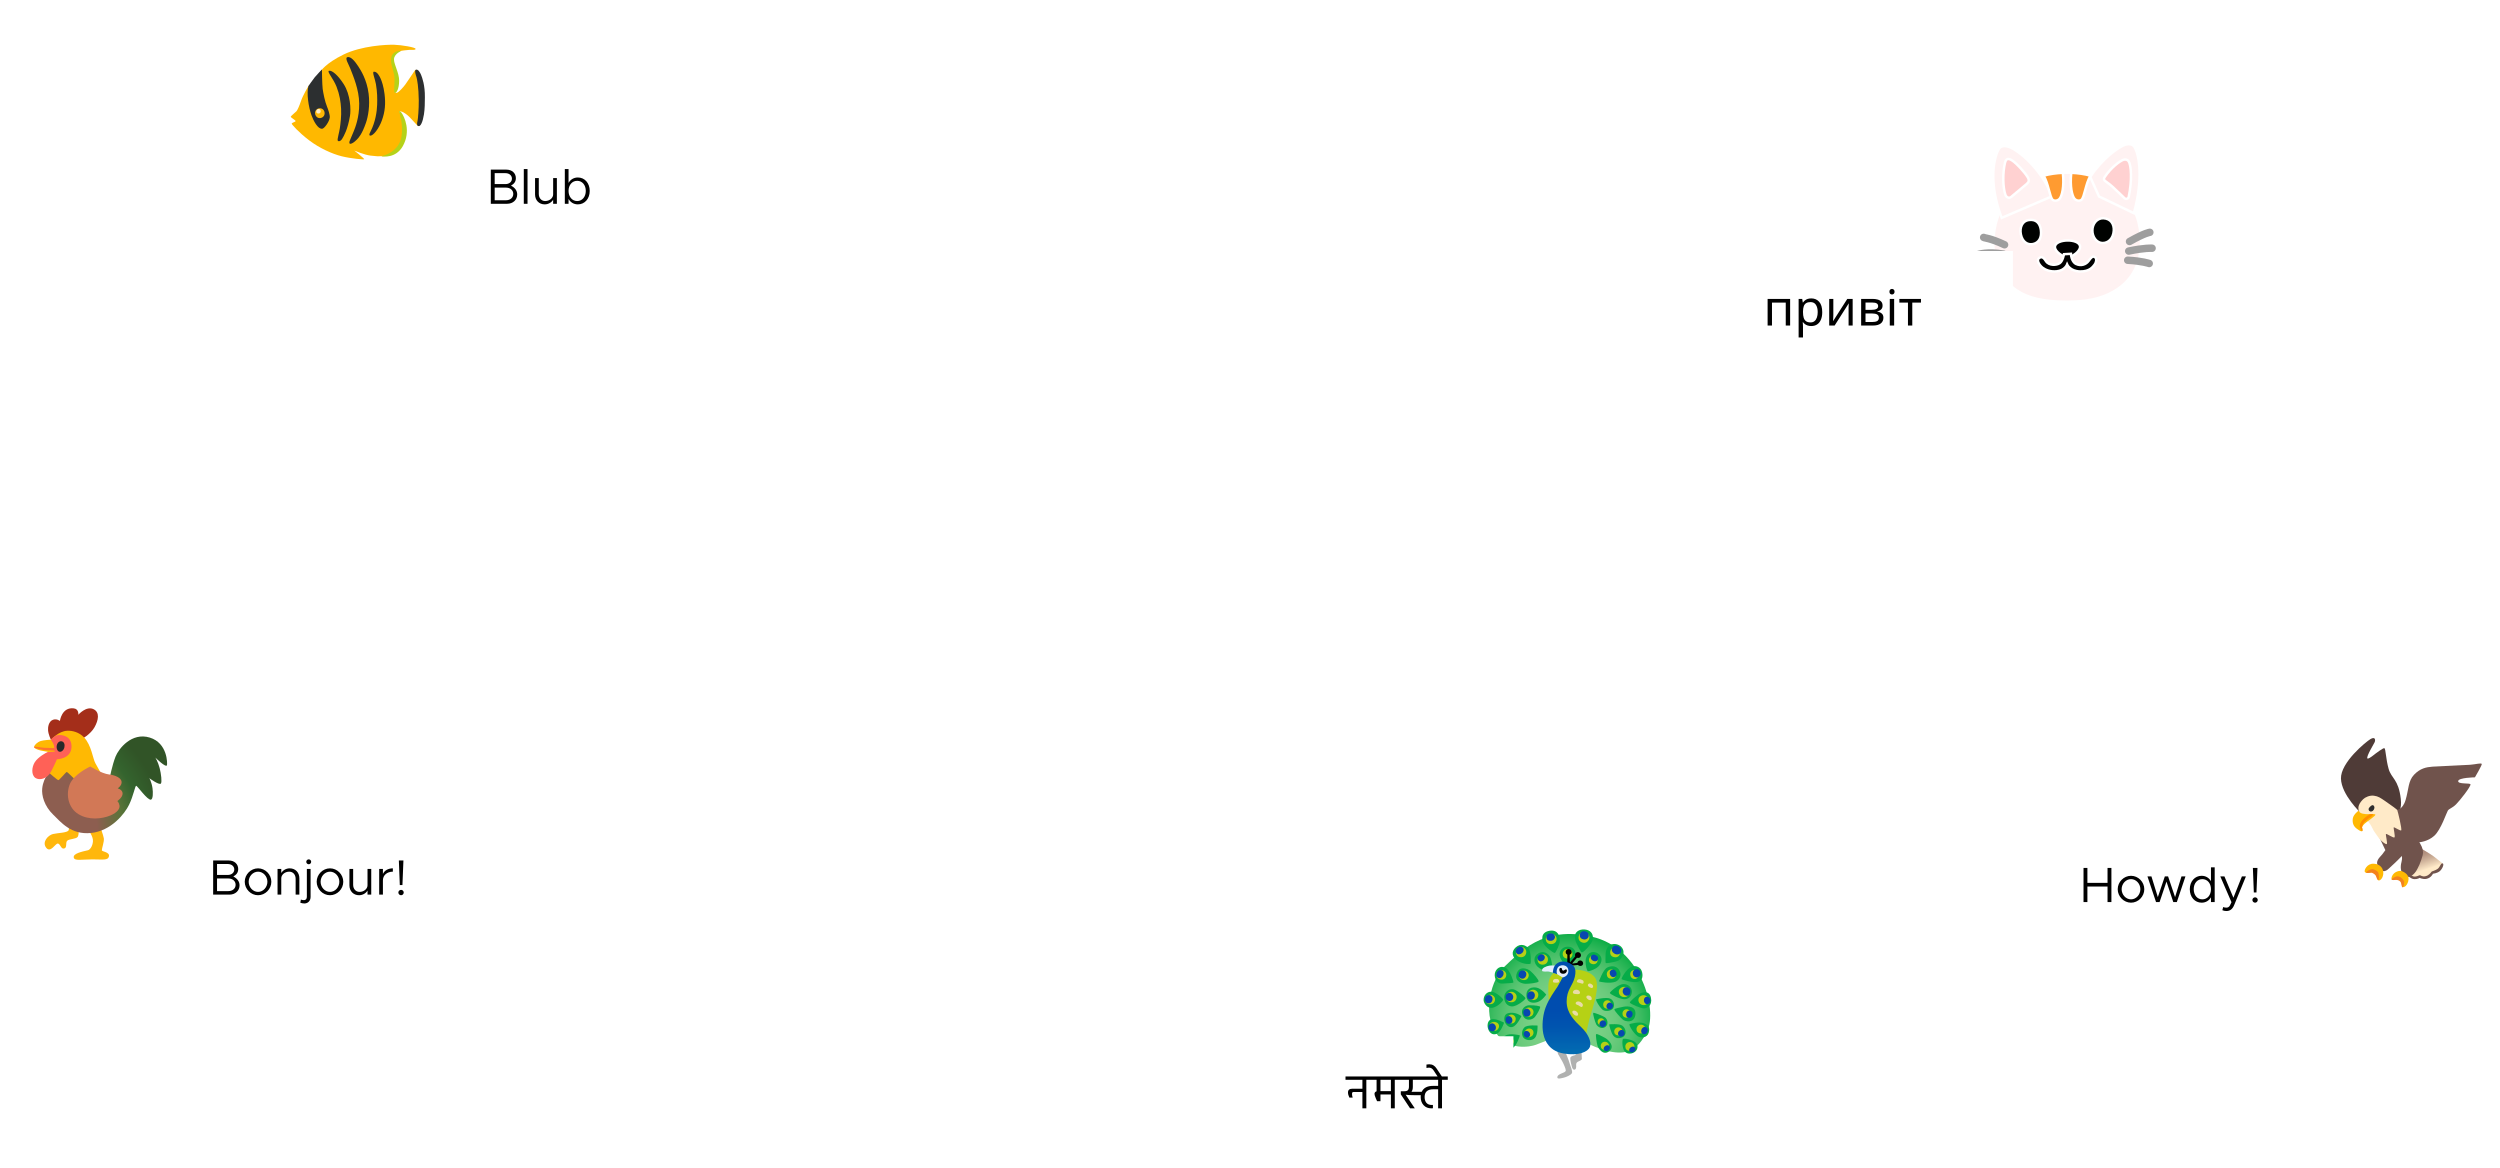 <svg width="1006" height="470" viewBox="0 0 1006 470" fill="none" xmlns="http://www.w3.org/2000/svg">
<mask id="mask0_585_604" style="mask-type:alpha" maskUnits="userSpaceOnUse" x="791" y="47" width="83" height="83">
<rect x="791" y="47" width="82.434" height="82.434" rx="41.217" fill="#009C93"/>
</mask>
<g mask="url(#mask0_585_604)">
<path d="M861.461 95.049C860.313 79.925 849.613 69.489 831.785 69.489C813.957 69.489 803.233 80.571 802.179 95.701C801.564 104.517 804.862 112.373 811.497 116.852C815.866 119.804 821.969 121.44 831.861 121.44C841.923 121.44 847.692 119.28 852.061 116.357C859.341 111.494 862.123 103.737 861.461 95.049Z" fill="#FFF2F2" stroke="white"/>
<path d="M825.764 78.982C821.418 67.801 811.93 60.196 808.282 59.06C806.905 58.629 805.177 58.588 804.398 59.846C802.431 63.02 799.912 73.211 805.482 87.671L825.764 78.982Z" fill="#FFF2F2" stroke="white"/>
<path d="M815.456 74.096C816.358 73.345 816.797 72.611 815.808 71.091C814.273 68.733 811.515 65.978 810.443 65.134C808.686 63.748 807.327 63.282 806.806 65.512C805.839 69.635 805.915 75.232 806.952 78.318C807.315 79.407 808.44 79.984 809.307 79.233L815.456 74.096Z" fill="#FFD1D1" stroke="white"/>
<path d="M825.998 80.391C826.66 80.95 828.001 80.869 828.78 79.972C829.723 78.883 830.707 75.214 830.092 69.542C827.357 69.641 824.768 70.031 822.355 70.689C824.305 73.869 824.774 79.355 825.998 80.391Z" fill="#FF9B31" stroke="white"/>
<path d="M837.571 80.391C836.909 80.95 835.568 80.869 834.789 79.972C833.846 78.883 832.862 75.214 833.477 69.542C836.212 69.641 838.801 70.031 841.214 70.689C839.264 73.869 838.795 79.355 837.571 80.391Z" fill="#FF9B31" stroke="white"/>
<path d="M841.097 71.19C845.829 63.963 852.448 59.106 855.194 58.239C856.553 57.808 858.134 57.878 858.908 59.141C860.852 62.315 862.498 72.093 858.662 85.784L844.646 79.064L841.097 71.19Z" fill="#FFF2F2" stroke="white"/>
<path d="M851.434 76.437C852.858 77.852 854.017 78.802 854.855 79.704C855.411 80.304 856.43 80.03 856.594 79.227C858.029 72.355 857.572 66.496 856.594 64.959C856.126 64.225 855.253 64.033 854.457 64.301C853.027 64.773 849.385 67.475 846.813 71.417C846.515 71.877 846.626 72.495 847.083 72.803C848.008 73.427 849.625 74.632 851.434 76.437Z" fill="#FFD1D1" stroke="white"/>
<path d="M826.906 99.452C826.877 97.658 829.465 96.802 831.908 96.761C834.356 96.721 836.991 97.513 837.021 99.306C837.05 101.1 833.963 103.458 832.019 103.458C830.08 103.458 826.941 101.24 826.906 99.452Z" fill="black" stroke="white"/>
<path d="M798.226 95.537C798.425 95.776 800.808 95.741 806.636 98.49" stroke="#9E9E9E" stroke-width="3" stroke-miterlimit="10" stroke-linecap="round"/>
<path d="M796 102.426C796 102.426 799.76 101.123 806.226 102.263" stroke="#9E9E9E" stroke-width="3" stroke-miterlimit="10" stroke-linecap="round"/>
<path d="M799.461 107.918C799.461 107.918 801.066 107.115 806.882 106.608" stroke="#9E9E9E" stroke-width="3" stroke-miterlimit="10" stroke-linecap="round"/>
<path d="M865.093 93.488C865.093 93.488 863.095 93.68 856.928 97.18" stroke="#9E9E9E" stroke-width="3" stroke-miterlimit="10" stroke-linecap="round"/>
<path d="M866 99.882C866 99.882 863.019 99.672 856.6 101.029" stroke="#9E9E9E" stroke-width="3" stroke-miterlimit="10" stroke-linecap="round"/>
<path d="M864.847 106.031C864.847 106.031 862.018 105.035 856.19 104.721" stroke="#9E9E9E" stroke-width="3" stroke-miterlimit="10" stroke-linecap="round"/>
<path d="M850.579 92.824C850.38 96.033 848.377 97.798 846.099 97.798C843.82 97.798 841.976 95.538 841.976 92.754C841.976 89.971 843.897 87.682 846.456 87.822C849.425 87.991 850.743 90.204 850.579 92.824Z" fill="#000200" stroke="white"/>
<path d="M821.242 92.498C821.699 95.765 820.317 97.757 818.027 98.217C815.737 98.677 813.775 97.145 813.207 94.35C812.633 91.549 813.734 88.923 816.335 88.544C819.351 88.108 820.868 89.825 821.242 92.498Z" fill="#000200" stroke="white"/>
<path d="M820.651 103.767C819.146 104.739 820.926 106.993 821.969 107.756C823.011 108.519 824.885 109.456 827.632 109.177C830.877 108.851 831.808 106.446 831.808 106.446C831.808 106.446 832.962 109.124 836.974 109.235C841.044 109.346 842.303 107.156 842.854 106.504C843.404 105.846 843.955 104.151 843.018 103.499C842.081 102.841 841.425 103.662 840.435 105.03C839.445 106.399 837.413 107.162 835.433 106.23C833.454 105.298 833.342 102.13 833.342 102.13L830.537 102.293C830.537 102.293 830.098 105.025 828.833 105.898C827.568 106.772 824.546 106.993 823.281 105.077C822.724 104.227 821.916 102.946 820.651 103.767Z" fill="black" stroke="white"/>
</g>
<g filter="url(#filter0_d_585_604)">
<path d="M672 116C672 108.458 672 104.686 674.343 102.343C676.686 100 680.458 100 688 100H810V133C810 140.542 810 144.314 807.657 146.657C805.314 149 801.542 149 794 149H688C680.458 149 676.686 149 674.343 146.657C672 144.314 672 140.542 672 133V116Z" fill="white"/>
</g>
<path d="M720.346 120.28V131H718.586V121.78H713.046V131H711.286V120.28H720.346ZM728.866 120.08C730.186 120.08 731.246 120.54 732.046 121.46C732.86 122.38 733.266 123.767 733.266 125.62C733.266 126.833 733.08 127.86 732.706 128.7C732.346 129.527 731.833 130.153 731.166 130.58C730.513 130.993 729.74 131.2 728.846 131.2C728.3 131.2 727.813 131.127 727.386 130.98C726.96 130.833 726.593 130.647 726.286 130.42C725.993 130.18 725.74 129.92 725.526 129.64H725.406C725.433 129.867 725.46 130.153 725.486 130.5C725.513 130.847 725.526 131.147 725.526 131.4V135.8H723.766V120.28H725.206L725.446 121.74H725.526C725.74 121.433 725.993 121.153 726.286 120.9C726.593 120.647 726.953 120.447 727.366 120.3C727.793 120.153 728.293 120.08 728.866 120.08ZM728.546 121.56C727.826 121.56 727.246 121.7 726.806 121.98C726.366 122.247 726.046 122.653 725.846 123.2C725.646 123.747 725.54 124.44 725.526 125.28V125.62C725.526 126.5 725.62 127.247 725.806 127.86C725.993 128.473 726.306 128.94 726.746 129.26C727.2 129.58 727.813 129.74 728.586 129.74C729.24 129.74 729.773 129.56 730.186 129.2C730.613 128.84 730.926 128.353 731.126 127.74C731.34 127.113 731.446 126.4 731.446 125.6C731.446 124.373 731.206 123.393 730.726 122.66C730.26 121.927 729.533 121.56 728.546 121.56ZM737.731 126.82C737.731 126.94 737.724 127.113 737.711 127.34C737.711 127.553 737.704 127.787 737.691 128.04C737.678 128.28 737.664 128.513 737.651 128.74C737.638 128.953 737.624 129.127 737.611 129.26L743.351 120.28H745.511V131H743.871V124.68C743.871 124.467 743.871 124.187 743.871 123.84C743.884 123.493 743.898 123.153 743.911 122.82C743.924 122.473 743.938 122.213 743.951 122.04L738.251 131H736.071V120.28H737.731V126.82ZM757.543 122.98C757.543 123.647 757.343 124.167 756.943 124.54C756.543 124.913 756.029 125.167 755.403 125.3V125.38C756.069 125.473 756.649 125.713 757.143 126.1C757.636 126.473 757.883 127.06 757.883 127.86C757.883 128.313 757.796 128.733 757.623 129.12C757.463 129.507 757.209 129.84 756.863 130.12C756.516 130.4 756.069 130.62 755.523 130.78C754.976 130.927 754.316 131 753.543 131H748.923V120.28H753.523C754.283 120.28 754.963 120.367 755.563 120.54C756.176 120.7 756.656 120.98 757.003 121.38C757.363 121.767 757.543 122.3 757.543 122.98ZM756.063 127.86C756.063 127.247 755.829 126.807 755.363 126.54C754.896 126.273 754.209 126.14 753.303 126.14H750.683V129.58H753.343C754.223 129.58 754.896 129.453 755.363 129.2C755.829 128.933 756.063 128.487 756.063 127.86ZM755.763 123.2C755.763 122.693 755.576 122.327 755.203 122.1C754.843 121.86 754.249 121.74 753.423 121.74H750.683V124.68H753.103C753.969 124.68 754.629 124.56 755.083 124.32C755.536 124.08 755.763 123.707 755.763 123.2ZM762.206 120.28V131H760.446V120.28H762.206ZM761.346 116.26C761.613 116.26 761.846 116.353 762.046 116.54C762.259 116.713 762.366 116.993 762.366 117.38C762.366 117.753 762.259 118.033 762.046 118.22C761.846 118.407 761.613 118.5 761.346 118.5C761.053 118.5 760.806 118.407 760.606 118.22C760.406 118.033 760.306 117.753 760.306 117.38C760.306 116.993 760.406 116.713 760.606 116.54C760.806 116.353 761.053 116.26 761.346 116.26ZM773.002 121.76H769.502V131H767.762V121.76H764.302V120.28H773.002V121.76Z" fill="black"/>
<mask id="mask1_585_604" style="mask-type:alpha" maskUnits="userSpaceOnUse" x="923" y="279" width="83" height="83">
<rect x="923" y="279" width="82.434" height="82.434" rx="41.217" fill="#009C93"/>
</mask>
<g mask="url(#mask1_585_604)">
<path d="M961.095 329.839C961.095 329.839 966.993 329.49 966.08 321.488C965.168 313.485 962.291 313.345 961.169 309.347C960.047 305.348 960.023 301.354 959.484 301.065C959.07 300.841 955.834 303.309 955.834 303.309C955.834 303.309 952.838 305.827 952.603 305.134C952.274 304.151 955.131 299.589 955.55 298.677C955.969 297.764 955.794 296.269 953.865 297.415C952.135 298.437 941.789 306.819 942.003 313.345C942.218 319.872 950.006 327.171 950.006 327.171L954.708 322.47L961.095 329.839Z" fill="#4F3B37"/>
<path d="M972.513 340.414C972.513 340.414 977.942 343.55 979.343 344.627C980.744 345.704 982.898 347.434 982.898 347.434C982.898 347.434 981.916 349.912 980.934 350.521C979.952 351.129 978.69 351.318 978.69 351.318C978.69 351.318 977.005 353.098 975.833 353.188C974.662 353.278 973.679 352.675 973.679 352.675C973.679 352.675 972.134 353.238 971.48 353.188C970.827 353.143 968.908 351.642 968.908 351.642L972.513 340.414Z" fill="url(#paint0_linear_585_604)"/>
<path d="M964.181 325.91C964.181 325.91 966.754 326.145 968.02 321.887C969.281 317.629 969.002 314.258 971.435 311.73C973.869 309.202 976.257 308.689 978.874 308.499C981.497 308.31 991.414 307.936 993.897 307.751C996.375 307.562 998.434 306.909 998.669 307.422C998.843 307.806 995.906 312.802 995.906 312.802C995.906 312.802 989.31 312.897 989.17 314.298C989.031 315.704 994.097 314.941 994.131 315.654C994.181 316.636 989.873 322.111 988.328 323.657C986.782 325.202 985.521 325.387 985.007 326.185C984.494 326.982 982.245 333.858 979.577 336.291C976.91 338.724 973.539 338.914 973.539 338.914C973.539 338.914 975.554 341.721 974.896 344.109C974.242 346.497 973.071 349.653 971.665 351.294C970.673 352.456 969.112 353.468 967.546 352.346C965.801 351.094 965.911 348.557 966.33 347.011C966.749 345.465 966.519 344.438 966.519 344.438C966.519 344.438 964.026 347.036 962.54 348.322C960.975 349.678 959.524 351.927 957.485 349.444C955.201 346.667 957.649 345.046 958.587 343.83C959.524 342.613 959.873 342.1 959.873 342.1L956.502 334.985L964.181 325.91Z" fill="#70534C"/>
<path d="M950.953 321.592C949.931 322.614 947.234 325.372 950.814 328.458C954.394 331.544 954.498 333.384 955.446 334.68C956.398 335.987 957.166 337.243 957.764 337.876C958.362 338.51 959.903 339.806 960.397 339.666C960.89 339.527 959.868 335.807 960.117 335.593C960.367 335.378 963.099 337.278 963.523 336.999C963.967 336.7 963.029 333.105 963.244 332.925C963.453 332.751 965.901 334.431 966.225 334.152C966.684 333.768 964.819 326.324 964.645 325.94C964.55 325.736 961.987 323.841 959.803 322.36C957.859 321.044 957.066 320.431 955.241 320.186C953.556 319.962 951.721 320.819 950.953 321.592Z" fill="#FFEAC8"/>
<path d="M950.46 332.965C950.669 332.437 950.918 331.859 952.284 330.841C953.656 329.824 955.809 328.313 955.864 327.84C955.919 327.401 952.997 327.685 952.12 327.615C951.242 327.546 950.25 327.416 949.687 326.962C949.183 326.553 949.173 326.165 949.173 326.165C949.173 326.165 947.029 327.64 946.775 329.346C946.496 331.24 947.124 332.576 948.39 333.489C949.657 334.401 950.185 334.646 950.514 334.471C950.918 334.262 950.46 332.965 950.46 332.965Z" fill="#FFB903"/>
<path d="M949.557 332.347C949.627 331.839 949.806 330.792 950.878 329.74C951.791 328.842 953.371 327.601 953.81 327.601H955.037C955.037 327.601 954.688 328.319 954.054 328.722C953.421 329.126 952.623 329.745 951.616 330.637C950.564 331.569 950.474 332.936 950.474 332.936C950.474 332.936 950.858 334.042 950.564 334.411C950.3 334.726 949.487 332.861 949.557 332.347Z" fill="#FF8E01"/>
<path d="M953.127 325.736C953.167 326.065 953.426 326.718 954.339 326.524C955.097 326.364 955.655 325.332 955.411 324.594C955.211 324.001 954.728 323.876 954.394 324.085C954.06 324.295 953.037 325.018 953.127 325.736Z" fill="#302F2F"/>
<path d="M978.526 350.71C978.416 350.775 977.613 352.186 976.137 352.56C974.662 352.934 974.078 352.186 973.774 352.186C973.47 352.186 972.428 352.829 971.471 352.734C970.723 352.66 969.491 351.598 969.491 351.598L968.978 352.415C968.978 352.415 970.169 353.702 971.505 353.771C972.837 353.841 973.679 353.258 973.679 353.258C973.679 353.258 974.991 353.926 976.372 353.657C978.291 353.283 979.014 351.598 979.014 351.598C979.014 351.598 980.605 351.433 981.657 350.64C982.709 349.842 983.656 347.763 982.953 347.434C982.25 347.105 981.866 348.86 981.024 349.538C980.181 350.216 978.83 350.526 978.526 350.71Z" fill="#70534C"/>
<path d="M951.572 350.775C951.312 350.217 952.369 347.459 955.176 347.554C957.984 347.649 959.27 349.728 959.016 351.787C958.756 353.846 957.4 354.5 957.076 354.265C956.747 354.031 956.398 352.555 956.398 352.555L954.972 350.755C954.962 350.76 952.11 351.922 951.572 350.775Z" fill="#FFB903"/>
<path d="M962.426 353.956C962.042 353.208 962.86 351.568 964.016 350.969C965.447 350.226 966.504 350.187 968.135 351.503C970.324 353.268 968.604 356.409 967.631 356.813C966.28 357.376 966.614 356.818 966.639 356.14C966.664 355.462 966.031 353.732 966.031 353.732L962.426 353.956Z" fill="#FFB903"/>
<path d="M957.071 351.269C957.27 352.012 957.455 354.215 956.966 354.181C956.637 354.156 956.203 352.869 956.019 352.381C955.835 351.892 954.648 351.174 954.204 351.154C953.76 351.129 952.225 351.448 952.18 351.154C952.085 350.576 953.925 349.703 954.648 349.728C955.281 349.743 956.857 350.476 957.071 351.269Z" fill="#F4821E"/>
<path d="M962.406 353.847C962.431 354.38 963.882 354.011 964.465 354.081C965.048 354.151 965.786 354.44 966.115 355.118C966.27 355.437 966.41 356.978 966.734 357.003C967.342 357.048 967.507 354.954 967.437 354.764C967.227 354.196 966.41 352.785 964.814 352.63C963.971 352.54 962.391 353.567 962.406 353.847Z" fill="#F4821E"/>
</g>
<g filter="url(#filter1_d_585_604)">
<path d="M804 348C804 340.458 804 336.686 806.343 334.343C808.686 332 812.458 332 820 332H942V365C942 372.542 942 376.314 939.657 378.657C937.314 381 933.542 381 926 381H820C812.458 381 808.686 381 806.343 378.657C804 376.314 804 372.542 804 365V348Z" fill="white"/>
</g>
<path d="M848.07 349.26H849.63V363H848.07V356.74H839.97V363H838.41V349.26H839.97V355.26H848.07V349.26ZM857.525 363.24C854.625 363.24 852.165 360.76 852.165 357.82C852.165 354.88 854.625 352.42 857.525 352.42C860.425 352.42 862.865 354.88 862.865 357.82C862.865 360.76 860.425 363.24 857.525 363.24ZM857.525 361.9C859.565 361.9 861.285 360.04 861.285 357.82C861.285 355.62 859.565 353.76 857.525 353.76C855.465 353.76 853.745 355.62 853.745 357.82C853.745 360.04 855.465 361.9 857.525 361.9ZM867.592 363L864.132 352.66H865.732L868.312 361L871.132 352.66H872.432L875.252 361L877.832 352.66H879.432L875.952 363H874.532L871.792 354.74L869.012 363H867.592ZM889.692 349.02H891.192V363H889.692V361.06C888.912 362.42 887.592 363.24 885.932 363.24C883.212 363.24 881.172 361 881.172 357.82C881.172 354.66 883.212 352.42 885.932 352.42C887.592 352.42 888.912 353.24 889.692 354.6V349.02ZM886.212 361.9C888.252 361.9 889.692 360.2 889.692 357.82C889.692 355.44 888.252 353.76 886.212 353.76C884.192 353.76 882.752 355.44 882.752 357.82C882.752 360.2 884.192 361.9 886.212 361.9ZM895.906 366.6C895.306 366.6 894.746 366.48 894.266 366.26L894.626 364.98C894.986 365.16 895.406 365.24 895.846 365.24C896.506 365.24 896.946 365.02 897.346 364.32L897.946 363.04L893.446 352.66H895.106L898.726 361.26L902.146 352.66H903.766L899.046 364.16C898.326 365.92 897.326 366.58 895.906 366.6ZM906.941 359.14L906.561 349.26H908.401L908.001 359.14H906.941ZM907.461 363.24C906.841 363.24 906.361 362.74 906.361 362.14C906.361 361.58 906.841 361.08 907.461 361.08C908.041 361.08 908.521 361.58 908.521 362.14C908.521 362.74 908.041 363.24 907.461 363.24Z" fill="black"/>
<mask id="mask2_585_604" style="mask-type:alpha" maskUnits="userSpaceOnUse" x="590" y="363" width="83" height="83">
<rect x="590" y="363" width="82.434" height="82.434" rx="41.217" fill="#009C93"/>
</mask>
<g mask="url(#mask2_585_604)">
<path d="M626.695 422.653L629.961 423.456C629.961 423.456 631.301 426.665 631.569 427.737C631.836 428.808 632.959 431.105 632.532 431.858C632.104 432.604 630.286 433.408 629.374 433.624C628.462 433.841 626.861 434.32 626.701 433.676C626.542 433.032 627.077 432.502 628.092 432.068C629.106 431.635 630.07 431.373 630.07 430.729C630.07 430.085 629.266 428.216 628.628 427.036C628.286 426.403 627.345 424.841 627.02 424.254C626.695 423.667 626.695 422.653 626.695 422.653Z" fill="#B0B1B0"/>
<path d="M633.757 423.291C633.757 423.291 634.185 424.203 634.025 424.466C633.865 424.733 631.99 424.785 631.888 425.748C631.779 426.711 632.423 428.797 632.532 429.276C632.64 429.755 633.005 430.518 633.495 430.45C634.299 430.342 634.299 429.436 634.242 428.472C634.207 427.88 634.509 427.458 634.937 427.241C635.364 427.025 636.487 426.654 636.544 426.118C636.596 425.583 636.328 422.853 636.328 422.853L633.757 423.291Z" fill="#B0B1B0"/>
<path d="M630.36 415.455C630.36 415.455 620.249 419.627 618.004 420.43C615.758 421.234 606.93 423.081 601.794 415.375C596.659 407.669 599.868 394.03 605.567 388.815C611.267 383.6 620.574 372.286 640.631 376.937C660.688 381.588 666.952 406.546 662.859 414.89C658.767 423.235 654.196 424.437 647.533 423.075C640.87 421.713 630.36 415.455 630.36 415.455Z" fill="url(#paint1_radial_585_604)"/>
<path d="M638.22 417.461C638.22 417.461 638.379 414.491 639.662 409.84C640.944 405.19 644.398 396.042 641.508 392.993C638.619 389.943 633.888 390.183 630.999 390.103C628.109 390.023 623.298 390.502 623.053 396.521C622.814 402.539 624.336 413.614 624.336 413.614L638.22 417.461Z" fill="#B6D115"/>
<path d="M636.498 383.23C636.937 383.361 638.214 382.107 639.109 381.035C640.511 379.348 640.967 378.493 640.995 377.422C641.046 375.495 639.775 374.173 637.587 374.013C635.392 373.854 633.574 375.136 633.734 377.063C633.893 378.989 634.338 379.428 634.857 380.551C635.182 381.269 636.133 383.121 636.498 383.23Z" fill="#06AC48"/>
<path d="M646.165 387.505C646.49 387.693 648.639 387.316 649.653 387.049C650.668 386.781 651.864 386.655 652.822 384.923C653.814 383.133 653.141 381.514 651.967 380.631C650.422 379.474 648.034 379.639 647.02 381.03C646.005 382.421 646.125 383.72 646.085 384.358C646.005 385.703 646.005 387.413 646.165 387.505Z" fill="#06AC48"/>
<path d="M638.864 390.742C639.183 391.061 642.432 389.978 643.543 388.524C644.541 387.214 645.151 385.156 643.065 383.708C640.978 382.261 638.066 383.389 638.038 386.917C638.02 388.576 638.545 390.422 638.864 390.742Z" fill="#06AC48"/>
<path d="M625.681 383.44C626.091 383.235 627.675 380.015 627.675 378.465C627.675 376.914 627.071 373.916 623.435 374.561C619.799 375.205 620.483 378.391 621.132 379.667C621.947 381.263 625.247 383.657 625.681 383.44Z" fill="#06AC48"/>
<path d="M615.838 387.829C616.168 387.63 616.106 383.07 615.142 381.731C614.179 380.391 611.933 379.428 609.956 381.195C607.978 382.962 608.405 385.259 610.811 386.706C613.216 388.154 615.57 387.989 615.838 387.829Z" fill="#06AC48"/>
<path d="M619.126 394.948C619.326 394.338 617.04 391.745 615.82 390.713C614.624 389.699 611.21 388.479 610.252 391.944C609.391 395.068 612.64 395.866 613.934 395.877C615.233 395.894 618.944 395.512 619.126 394.948Z" fill="#06AC48"/>
<path d="M608.976 395.358C609.164 395.079 607.745 390.758 606.143 389.636C604.536 388.513 602.507 389.1 601.703 391.078C601.053 392.679 601.697 395.934 604.593 395.785C606.673 395.677 608.816 395.597 608.976 395.358Z" fill="#06AC48"/>
<path d="M624.45 390.987C624.877 390.667 624.569 386.33 623.663 384.888C622.757 383.446 620.654 382.215 618.46 384.033C616.778 385.424 617.285 388.205 619.474 389.596C621.668 390.987 624.022 391.306 624.45 390.987Z" fill="#06AC48"/>
<path d="M630.975 388.952C630.975 388.952 633.973 386.706 634.104 384.541C634.19 383.15 633.597 380.984 630.975 380.927C628.941 380.887 627.339 382.477 627.607 384.455C627.869 386.438 630.28 388.952 630.975 388.952Z" fill="#06AC48"/>
<path d="M622.198 400.237C622.198 400.237 620.808 398.419 619.041 397.643C617.679 397.039 614.282 396.977 614.225 400.345C614.174 403.713 617.006 403.793 618.716 403.235C620.608 402.619 622.198 400.237 622.198 400.237Z" fill="#06AC48"/>
<path d="M619.793 405.161C619.674 404.819 617.719 404.466 615.245 404.517C614.122 404.54 611.506 405.8 612.783 408.638C613.906 411.123 616.59 410.473 617.639 409.242C618.762 407.914 619.89 405.429 619.793 405.161Z" fill="#06AC48"/>
<path d="M613.854 401.736C613.854 401.303 611.7 399.331 609.631 398.311C607.625 397.325 605.339 399.057 605.299 401.2C605.248 404.141 607.545 405.8 610.115 404.569C612.486 403.435 613.854 402.004 613.854 401.736Z" fill="#06AC48"/>
<path d="M604.872 402.272C604.872 401.895 602.142 399.171 600.164 399.063C598.186 398.954 596.898 400.773 597.006 402.539C597.08 403.719 598.477 405.988 600.671 405.509C602.797 405.042 604.872 402.807 604.872 402.272Z" fill="#06AC48"/>
<path d="M612.224 408.878C612.224 408.878 609.614 406.832 606.69 407.767C605.117 408.268 605.123 410.28 605.618 411.403C606.091 412.48 607.516 414.025 609.175 413.01C610.833 411.996 612.224 408.878 612.224 408.878Z" fill="#06AC48"/>
<path d="M605.242 411.522C605.242 411.522 601.714 409.596 600.056 410.183C598.397 410.77 598.397 412.97 598.876 414.201C599.355 415.432 600.483 416.714 602.244 416.019C604.005 415.324 605.242 411.522 605.242 411.522Z" fill="#06AC48"/>
<path d="M611.557 416.606C611.557 416.606 607.585 415.563 605.727 416.765C603.908 417.939 604.444 419.923 605.083 420.829C605.727 421.741 607.385 422.79 609.095 421.433C610.394 420.402 611.665 416.874 611.557 416.606Z" fill="#06AC48"/>
<path d="M618.699 412.69C618.699 412.69 614.607 412.291 613.433 413.414C612.258 414.537 612.236 416.549 612.977 417.507C613.889 418.681 616.453 419.057 617.684 417.615C618.91 416.167 618.699 412.69 618.699 412.69Z" fill="#06AC48"/>
<path d="M643.435 394.857C643.435 394.857 645.042 390.246 646.729 389.351C647.955 388.701 650.343 388.285 651.603 390.423C652.919 392.645 651.369 394.555 650.035 395.062C647.875 395.871 643.663 395.165 643.435 394.857Z" fill="#06AC48"/>
<path d="M647.795 399.57C647.704 399.262 651.164 396.093 653.147 395.985C655.125 395.877 656.675 397.325 656.675 399.034C656.675 400.744 655.444 402.192 653.518 402.084C651.597 401.975 647.961 400.106 647.795 399.57Z" fill="#06AC48"/>
<path d="M642.261 402.112C642.261 402.112 646.273 401.2 647.824 401.793C649.374 402.38 649.961 404.574 649.106 405.754C648.251 406.928 645.789 407.253 644.666 406.13C643.543 405.008 642.153 402.751 642.261 402.112Z" fill="#06AC48"/>
<path d="M641.138 407.566C641.372 407.373 644.934 408.741 645.846 409.385C646.758 410.029 647.505 412.115 646.006 413.238C644.507 414.36 642.825 413.106 642.312 412.166C641.913 411.425 640.819 407.834 641.138 407.566Z" fill="#06AC48"/>
<path d="M649.619 406.165C649.71 405.823 651.984 405.384 653.25 405.127C654.943 404.78 658.756 404.78 658.032 408.65C657.428 411.864 653.979 411.078 653.067 410.325C652.161 409.573 649.499 406.626 649.619 406.165Z" fill="#06AC48"/>
<path d="M655.854 403.445C655.649 403.052 658.778 400.539 659.325 400.151C660.693 399.171 663.708 398.31 664.346 401.525C664.985 404.739 662.739 405.714 661.593 405.788C660.448 405.862 656.162 404.044 655.854 403.445Z" fill="#06AC48"/>
<path d="M647.584 412.195C647.584 412.195 651.591 411.818 652.822 412.73C654.053 413.642 654.709 415.58 653.574 416.902C652.885 417.706 650.497 418.424 649.186 416.743C648.308 415.603 647.476 412.571 647.584 412.195Z" fill="#06AC48"/>
<path d="M655.717 412.098C655.717 412.098 659.434 410.975 661.411 411.727C663.389 412.48 664.01 413.602 663.418 415.626C662.825 417.649 660.266 417.849 658.978 416.954C657.399 415.854 655.398 412.616 655.717 412.098Z" fill="#06AC48"/>
<path d="M653.096 418.077C653.529 417.706 657.057 418.345 658.231 419.576C659.405 420.807 658.966 422.278 658.071 423.104C657.006 424.096 654.805 424.443 653.74 423.053C652.668 421.662 652.719 418.402 653.096 418.077Z" fill="#06AC48"/>
<path d="M642.289 416.15C642.637 415.854 644.752 417.062 645.874 417.649C646.997 418.236 650.217 421.046 647.487 423.075C645.048 424.893 643.156 421.855 642.831 420.789C642.517 419.724 642.004 416.401 642.289 416.15Z" fill="#06AC48"/>
<path d="M652.52 393.956C652.434 393.699 654.31 389.863 656.641 388.98C658.345 388.336 660.117 389.231 660.647 390.787C661.183 392.337 661.126 394.543 659.205 395.079C657.285 395.614 652.622 394.275 652.52 393.956Z" fill="#06AC48"/>
<path d="M624.9 394.913C624.9 395.369 625.196 395.369 625.943 395.421C626.718 395.472 627.362 395.421 627.362 394.942C627.362 394.269 627.146 393.899 626.131 393.899C625.116 393.899 624.9 394.486 624.9 394.913Z" fill="#E9DCA7"/>
<path d="M636.162 394.138C635.068 393.842 634.612 394.406 634.555 394.885C634.504 395.363 635.142 395.392 635.706 395.529C636.271 395.665 637.017 396.144 637.205 395.5C637.394 394.862 637.126 394.4 636.162 394.138Z" fill="#E9DCA7"/>
<path d="M632.925 399.354C632.948 399.895 633.512 399.941 634.207 399.998C634.903 400.055 635.57 400.129 635.758 399.65C635.946 399.171 635.461 398.339 634.418 398.259C633.484 398.185 632.902 398.767 632.925 399.354Z" fill="#E9DCA7"/>
<path d="M638.972 396.321C638.875 396.783 639.348 397.096 639.747 397.313C640.146 397.529 640.602 397.74 640.87 397.421C641.138 397.102 641.298 396.538 640.414 396.002C639.531 395.466 639.052 395.945 638.972 396.321Z" fill="#E9DCA7"/>
<path d="M638.385 401.029C638.197 401.559 638.704 401.855 639.029 402.152C639.348 402.448 640.043 402.631 640.368 402.311C640.693 401.992 640.499 401.16 639.941 400.812C639.371 400.465 638.567 400.493 638.385 401.029Z" fill="#E9DCA7"/>
<path d="M634.048 403.731C634.048 404.284 634.903 404.347 635.33 404.643C635.758 404.939 636.453 405.526 636.772 405.019C637.177 404.381 636.881 403.737 636.026 403.252C635.04 402.688 634.048 403.087 634.048 403.731Z" fill="#E9DCA7"/>
<path d="M632.725 407.071C632.885 406.506 633.74 406.563 634.333 406.991C634.925 407.418 635.188 408.114 634.948 408.513C634.709 408.911 633.797 408.701 633.398 408.296C632.993 407.903 632.6 407.504 632.725 407.071Z" fill="#E9DCA7"/>
<path d="M626.376 377.747C626.376 378.841 625.681 379.964 624.074 379.913C622.654 379.867 622.016 378.944 622.016 377.855C622.016 376.766 623.014 375.718 624.182 375.718C625.35 375.718 626.376 376.652 626.376 377.747Z" fill="#B6D016"/>
<path d="M639.508 377.73C639.183 378.773 638.163 379.77 636.647 379.246C635.307 378.778 634.988 377.581 635.319 376.533C635.644 375.49 636.909 374.789 638.026 375.136C639.132 375.484 639.833 376.687 639.508 377.73Z" fill="#B6D016"/>
<path d="M614.179 383.03C614.179 384.119 613.512 385.236 611.979 385.185C610.622 385.139 610.007 384.227 610.007 383.139C610.007 382.05 610.964 381.013 612.081 381.013C613.199 381.013 614.179 381.942 614.179 383.03Z" fill="#B6D016"/>
<path d="M615.148 392.679C615.011 393.665 614.253 394.594 612.822 394.349C611.563 394.133 611.101 393.226 611.238 392.24C611.375 391.254 612.395 390.434 613.438 390.576C614.481 390.719 615.285 391.693 615.148 392.679Z" fill="#B6D016"/>
<path d="M606.126 392.235C606.126 393.233 605.499 394.259 604.051 394.207C602.774 394.162 602.193 393.329 602.193 392.332C602.193 391.335 603.093 390.383 604.148 390.383C605.202 390.383 606.126 391.238 606.126 392.235Z" fill="#B6D016"/>
<path d="M601.606 402.118C601.606 403.115 600.979 404.141 599.531 404.09C598.254 404.044 597.673 403.212 597.673 402.215C597.673 401.217 598.573 400.266 599.628 400.266C600.682 400.266 601.606 401.121 601.606 402.118Z" fill="#B6D016"/>
<path d="M610.298 401.132C610.298 402.232 609.625 403.366 608.069 403.309C606.695 403.264 606.074 402.335 606.074 401.24C606.074 400.14 607.043 399.086 608.172 399.086C609.3 399.086 610.298 400.032 610.298 401.132Z" fill="#B6D016"/>
<path d="M608.935 401.2C608.935 402.049 608.377 402.847 607.328 402.808C606.405 402.773 605.806 402.141 605.858 401.12C605.92 399.946 606.73 399.513 607.488 399.513C608.251 399.513 608.935 400.351 608.935 401.2Z" fill="#0847B0"/>
<path d="M619.018 400.277C619.018 401.36 618.345 402.483 616.789 402.431C615.416 402.386 614.794 401.474 614.794 400.385C614.794 399.297 615.763 398.259 616.892 398.259C618.02 398.259 619.018 399.194 619.018 400.277Z" fill="#B6D016"/>
<path d="M617.092 407.224C617.092 408.193 616.476 409.191 615.057 409.139C613.803 409.1 613.239 408.285 613.239 407.316C613.239 406.347 614.122 405.423 615.154 405.423C616.185 405.423 617.092 406.255 617.092 407.224Z" fill="#B6D016"/>
<path d="M609.927 409.994C609.927 410.929 609.374 411.887 608.109 411.841C606.986 411.801 606.479 411.015 606.479 410.086C606.479 409.157 607.271 408.262 608.195 408.262C609.118 408.262 609.927 409.065 609.927 409.994Z" fill="#B6D016"/>
<path d="M608.331 417.587C609.066 418.157 609.517 419.205 608.673 420.157C608.052 420.858 607.02 420.938 606.285 420.368C605.55 419.798 605.328 418.624 605.892 417.894C606.462 417.165 607.59 417.017 608.331 417.587Z" fill="#B6D016"/>
<path d="M602.301 411.471C603.344 412.007 603.521 413.277 602.677 414.224C602.056 414.925 600.87 415.107 600.135 414.537C599.4 413.967 599.172 412.571 599.736 411.841C600.3 411.117 601.474 411.043 602.301 411.471Z" fill="#B6D016"/>
<path d="M616.396 416.937C615.649 417.495 614.549 417.632 613.826 416.589C613.187 415.666 613.506 414.788 614.253 414.229C615 413.671 616.185 413.768 616.744 414.509C617.297 415.244 617.143 416.378 616.396 416.937Z" fill="#B6D016"/>
<path d="M622.894 386.023C622.894 387.111 622.227 388.228 620.694 388.177C619.337 388.131 618.722 387.219 618.722 386.131C618.722 385.042 619.679 384.005 620.796 384.005C621.913 384.005 622.894 384.94 622.894 386.023Z" fill="#B6D016"/>
<path d="M632.765 383.828C632.765 384.899 632.07 385.846 630.73 385.743C629.414 385.64 628.833 384.899 628.833 383.828C628.833 382.756 629.71 381.89 630.799 381.89C631.887 381.89 632.765 382.756 632.765 383.828Z" fill="#B6D016"/>
<path d="M642.905 386.261C642.905 387.23 642.283 388.085 641.092 387.988C639.918 387.892 639.399 387.23 639.399 386.261C639.399 385.293 640.186 384.512 641.149 384.512C642.118 384.512 642.905 385.293 642.905 386.261Z" fill="#B6D016"/>
<path d="M650.257 391.882C650.32 392.919 649.727 393.877 648.468 393.848C647.231 393.82 646.638 393.141 646.575 392.104C646.513 391.067 647.288 390.178 648.302 390.115C649.317 390.052 650.195 390.844 650.257 391.882Z" fill="#B6D016"/>
<path d="M651.916 383.212C651.916 384.324 651.209 385.31 649.858 385.202C648.524 385.093 647.932 384.33 647.932 383.212C647.932 382.095 648.826 381.195 649.926 381.195C651.021 381.195 651.916 382.095 651.916 383.212Z" fill="#B6D016"/>
<path d="M659.394 392.024C659.394 392.964 658.835 394.047 657.684 393.956C656.549 393.865 655.997 392.97 655.997 392.024C655.997 391.078 656.755 390.32 657.695 390.32C658.63 390.314 659.394 391.078 659.394 392.024Z" fill="#B6D016"/>
<path d="M648.411 404.215C648.411 405.155 647.829 405.993 646.712 405.896C645.612 405.805 645.122 405.155 645.122 404.215C645.122 403.274 645.857 402.511 646.769 402.511C647.681 402.511 648.411 403.274 648.411 404.215Z" fill="#B6D016"/>
<path d="M656.179 407.84C656.179 408.78 655.598 409.618 654.481 409.521C653.381 409.43 652.891 408.78 652.891 407.84C652.891 406.899 653.626 406.136 654.538 406.136C655.45 406.136 656.179 406.899 656.179 407.84Z" fill="#B6D016"/>
<path d="M645.629 411.117C645.629 411.881 645.144 412.559 644.204 412.485C643.281 412.411 642.876 411.887 642.876 411.117C642.876 410.348 643.492 409.732 644.255 409.732C645.019 409.732 645.629 410.354 645.629 411.117Z" fill="#B6D016"/>
<path d="M652.907 415.038C652.907 415.945 652.315 416.748 651.18 416.657C650.063 416.566 649.567 415.945 649.567 415.038C649.567 414.132 650.314 413.397 651.237 413.397C652.161 413.397 652.907 414.132 652.907 415.038Z" fill="#B6D016"/>
<path d="M647.476 420.841C647.476 421.747 646.883 422.551 645.749 422.459C644.632 422.368 644.136 421.747 644.136 420.841C644.136 419.934 644.882 419.199 645.806 419.199C646.729 419.199 647.476 419.934 647.476 420.841Z" fill="#B6D016"/>
<path d="M657.695 421.109C657.695 422.101 657.045 422.984 655.803 422.887C654.577 422.791 654.03 422.107 654.03 421.109C654.03 420.117 654.851 419.308 655.86 419.308C656.874 419.308 657.695 420.112 657.695 421.109Z" fill="#B6D016"/>
<path d="M662.158 414.098C662.158 415.079 661.514 415.945 660.277 415.848C659.057 415.751 658.521 415.079 658.521 414.098C658.521 413.118 659.337 412.326 660.34 412.326C661.343 412.326 662.158 413.124 662.158 414.098Z" fill="#B6D016"/>
<path d="M655.609 399.148C655.609 400.277 654.868 401.337 653.494 401.223C652.143 401.115 651.408 400.186 651.408 399.057C651.408 397.928 652.474 397.102 653.585 397.102C654.703 397.108 655.609 398.025 655.609 399.148Z" fill="#B6D016"/>
<path d="M663.309 402.442C663.309 403.531 662.603 404.563 661.292 404.454C659.998 404.346 659.297 403.451 659.297 402.357C659.297 401.262 660.311 400.47 661.377 400.47C662.449 400.465 663.309 401.348 663.309 402.442Z" fill="#B6D016"/>
<path d="M617.61 400.807C617.479 401.668 616.858 402.414 615.826 402.255C614.914 402.112 614.39 401.4 614.567 400.368C614.766 399.177 615.627 398.835 616.379 398.926C617.132 399.012 617.759 399.809 617.61 400.807Z" fill="#0847B0"/>
<path d="M600.574 402.301C600.443 403.161 599.822 403.908 598.79 403.748C597.878 403.606 597.354 402.893 597.531 401.862C597.73 400.67 598.591 400.329 599.343 400.42C600.095 400.511 600.722 401.309 600.574 402.301Z" fill="#0847B0"/>
<path d="M614.122 392.565C613.877 393.397 613.159 394.058 612.156 393.756C611.272 393.488 610.851 392.713 611.164 391.716C611.523 390.564 612.418 390.342 613.153 390.53C613.888 390.718 614.407 391.596 614.122 392.565Z" fill="#0847B0"/>
<path d="M604.82 392.606C604.415 393.375 603.618 393.899 602.797 393.449C602.067 393.05 601.868 392.224 602.369 391.312C602.951 390.252 603.806 390.178 604.415 390.48C605.031 390.776 605.287 391.711 604.82 392.606Z" fill="#0847B0"/>
<path d="M612.424 383.543C611.751 384.102 610.822 384.284 610.229 383.555C609.705 382.905 609.836 382.073 610.645 381.412C611.586 380.654 612.401 380.904 612.857 381.417C613.313 381.93 613.199 382.894 612.424 383.543Z" fill="#0847B0"/>
<path d="M621.047 386.461C620.449 386.957 619.588 387.094 619.012 386.381C618.499 385.754 618.585 384.973 619.314 384.392C620.158 383.72 620.922 383.993 621.366 384.489C621.805 384.991 621.737 385.885 621.047 386.461Z" fill="#0847B0"/>
<path d="M624.25 378.579C623.373 378.733 622.449 378.385 622.284 377.376C622.142 376.481 622.672 375.769 623.726 375.604C624.946 375.416 625.55 376.105 625.698 376.835C625.846 377.564 625.265 378.402 624.25 378.579Z" fill="#0847B0"/>
<path d="M637.291 378.032C636.367 377.906 635.552 377.239 635.718 376.122C635.86 375.136 636.624 374.561 637.724 374.737C639.001 374.937 639.383 375.86 639.297 376.675C639.212 377.49 638.357 378.18 637.291 378.032Z" fill="#0847B0"/>
<path d="M649.699 383.765C648.815 383.269 648.24 382.323 648.804 381.343C649.305 380.476 650.269 380.249 651.317 380.858C652.531 381.565 652.577 382.58 652.201 383.303C651.819 384.033 650.719 384.335 649.699 383.765Z" fill="#0847B0"/>
<path d="M641.001 386.604C640.312 386.216 639.856 385.487 640.283 384.746C640.665 384.09 641.412 383.925 642.232 384.398C643.178 384.951 643.224 385.72 642.939 386.273C642.648 386.832 641.799 387.048 641.001 386.604Z" fill="#0847B0"/>
<path d="M647.858 392.132C647.601 391.386 647.772 390.525 648.638 390.234C649.402 389.978 650.109 390.343 650.4 391.243C650.742 392.286 650.217 392.913 649.596 393.153C648.975 393.392 648.16 392.999 647.858 392.132Z" fill="#0847B0"/>
<path d="M652.964 398.886C652.97 398.043 653.46 397.239 654.475 397.251C655.37 397.262 656.099 397.923 656.076 398.932C656.048 400.1 655.575 400.79 654.418 400.67C653.683 400.591 652.959 399.861 652.964 398.886Z" fill="#0847B0"/>
<path d="M646.701 404.039C647.082 403.486 647.795 403.184 648.485 403.668C649.094 404.096 649.265 404.894 648.826 405.532C648.296 406.307 647.578 406.336 646.894 405.897C646.376 405.572 646.256 404.683 646.701 404.039Z" fill="#0847B0"/>
<path d="M644.221 410.867C644.762 410.462 645.526 410.4 646.033 411.078C646.478 411.676 646.392 412.486 645.771 412.959C645.025 413.529 644.335 413.329 643.822 412.697C643.429 412.218 643.594 411.334 644.221 410.867Z" fill="#0847B0"/>
<path d="M651.682 414.742C652.224 414.337 652.988 414.275 653.495 414.953C653.939 415.551 653.854 416.361 653.233 416.834C652.486 417.404 651.796 417.204 651.283 416.572C650.89 416.093 651.055 415.209 651.682 414.742Z" fill="#0847B0"/>
<path d="M654.441 407.663C654.674 406.968 655.284 406.438 656.088 406.717C656.795 406.962 657.159 407.726 656.897 408.524C656.578 409.487 655.888 409.744 655.107 409.516C654.515 409.345 654.173 408.467 654.441 407.663Z" fill="#0847B0"/>
<path d="M661.497 402.505C661.508 401.776 661.93 401.08 662.773 401.103C663.52 401.12 664.101 401.736 664.096 402.579C664.09 403.594 663.509 404.05 662.694 404.067C662.078 404.084 661.485 403.354 661.497 402.505Z" fill="#0847B0"/>
<path d="M660.613 414.087C660.949 413.437 661.639 413.004 662.386 413.403C663.047 413.756 663.292 414.566 662.904 415.312C662.443 416.213 661.719 416.361 660.984 416.013C660.425 415.757 660.22 414.839 660.613 414.087Z" fill="#0847B0"/>
<path d="M646.108 420.795C646.678 420.482 647.39 420.482 647.727 421.109C648.023 421.662 647.789 422.357 647.134 422.727C646.347 423.172 645.755 422.944 645.401 422.363C645.128 421.918 645.447 421.16 646.108 420.795Z" fill="#0847B0"/>
<path d="M656.35 421.36C656.92 421.046 657.633 421.046 657.969 421.673C658.265 422.226 658.032 422.921 657.376 423.292C656.59 423.736 655.997 423.508 655.644 422.927C655.376 422.477 655.689 421.724 656.35 421.36Z" fill="#0847B0"/>
<path d="M657.102 392.087C656.88 391.277 657.159 390.36 658.185 390.08C659.091 389.835 659.861 390.251 660.112 391.232C660.402 392.366 659.741 393.016 659.006 393.244C658.265 393.477 657.359 393.027 657.102 392.087Z" fill="#0847B0"/>
<path d="M608.576 410.24C608.707 411.032 608.331 411.859 607.402 411.973C606.581 412.069 605.954 411.568 605.846 410.61C605.721 409.505 606.371 408.986 607.043 408.878C607.716 408.764 608.445 409.448 608.576 410.24Z" fill="#0847B0"/>
<path d="M615.861 407.299C615.997 408.119 615.598 408.98 614.618 409.094C613.752 409.197 613.091 408.678 612.982 407.686C612.857 406.541 613.541 405.999 614.248 405.885C614.954 405.771 615.729 406.478 615.861 407.299Z" fill="#0847B0"/>
<path d="M601.925 413.112C602.108 413.922 601.754 414.805 600.763 414.987C599.885 415.147 599.184 414.674 599.013 413.688C598.819 412.548 599.486 411.967 600.204 411.807C600.917 411.647 601.743 412.297 601.925 413.112Z" fill="#0847B0"/>
<path d="M607.585 418.874C608.029 419.473 608.08 420.305 607.385 420.778C606.769 421.194 606.046 421.04 605.55 420.299C604.974 419.444 605.276 418.749 605.766 418.384C606.257 418.02 607.14 418.276 607.585 418.874Z" fill="#0847B0"/>
<path d="M615.422 415.461C615.849 416.036 615.889 416.851 615.194 417.324C614.578 417.746 613.866 417.604 613.387 416.886C612.834 416.053 613.142 415.375 613.632 415.005C614.128 414.64 614.994 414.879 615.422 415.461Z" fill="#0847B0"/>
<path d="M620.528 390.622C620.637 391.135 622.403 390.884 623.298 391.021C624.341 391.181 626.228 391.785 626.228 391.785L629.596 393.831C629.596 393.831 632.566 393.671 632.446 393.512C632.326 393.352 631.563 388.901 631.563 388.901L628.394 387.579L625.988 388.622C625.988 388.622 624.643 388.342 623.424 388.582C622.198 388.815 620.289 389.499 620.528 390.622Z" fill="#E3EDFC"/>
<path d="M628.155 389.499C627.573 389.396 627.231 390.023 627.676 391.066C628.115 392.109 629.619 391.967 630.121 391.448C630.622 390.924 630.594 390.257 630.343 390.143C629.762 389.881 629.5 390.724 628.918 390.542C628.331 390.359 628.781 389.607 628.155 389.499Z" fill="#010100"/>
<path d="M630.662 387.812L630.702 383.8L631.642 383.737L631.705 386.797C631.705 386.797 631.705 387.208 631.756 387.231C631.853 387.271 632.104 386.929 632.104 386.929L634.11 384.535L634.8 385.122L632.936 387.322C632.936 387.322 632.668 387.607 632.708 387.681C632.76 387.789 633.324 387.658 633.689 387.601C634.464 387.481 635.233 387.379 635.233 387.379L635.313 388.251L632.304 388.57L630.662 387.812Z" fill="#010100"/>
<path d="M636.185 384.364C636.185 385.019 635.729 385.475 635.079 385.475C634.435 385.475 633.763 385.014 633.763 384.364C633.763 383.623 634.316 383.133 634.96 383.133C635.615 383.133 636.185 383.708 636.185 384.364Z" fill="#010100"/>
<path d="M632.361 382.671C632.6 383.281 632.343 383.874 631.745 384.113C631.147 384.352 630.354 384.17 630.115 383.56C629.841 382.87 630.178 382.209 630.776 381.97C631.375 381.736 632.121 382.067 632.361 382.671Z" fill="#010100"/>
<path d="M636.966 387.202C637.188 387.772 636.989 388.388 636.419 388.616C635.843 388.844 635.045 388.622 634.823 388.052C634.566 387.402 634.891 386.781 635.461 386.558C636.031 386.33 636.744 386.632 636.966 387.202Z" fill="#010100"/>
<path d="M631.654 387.595C633.227 388.41 634.532 389.459 633.706 393.101C632.879 396.737 630.389 398.236 630.417 403.075C630.446 407.914 633.894 411.043 636.407 413.454C638.921 415.859 640.631 419.234 639.724 421.399C638.995 423.143 635.416 425.013 629.106 423.913C622.797 422.819 621.138 417.883 620.813 414.617C620.488 411.351 621.041 407.846 621.976 405.349C623.327 401.753 625.629 398.778 626.729 397.057C627.448 395.94 628.753 393.341 628.753 393.341C628.753 393.341 631.318 392.964 631.107 390.451C630.896 387.937 627.43 387.818 626.655 389.721C626.068 391.169 626.627 392.03 626.627 392.03L624.86 391.42C624.86 391.42 624.883 389.054 626.234 387.909C627.881 386.518 629.995 386.74 631.654 387.595Z" fill="url(#paint2_linear_585_604)"/>
</g>
<g filter="url(#filter2_d_585_604)">
<path d="M511 432C511 424.458 511 420.686 513.343 418.343C515.686 416 519.458 416 527 416H609V449C609 456.542 609 460.314 606.657 462.657C604.314 465 600.542 465 593 465H527C519.458 465 515.686 465 513.343 462.657C511 460.314 511 456.542 511 449V432Z" fill="white"/>
</g>
<path d="M541.433 433.16H552.113V434.5H549.813V446H548.233V439.42H544.693C544.453 439.42 544.286 439.48 544.193 439.6C544.1 439.72 544.053 439.92 544.053 440.2C544.053 440.667 544.14 441.16 544.313 441.68H542.993C542.62 440.933 542.433 440.24 542.433 439.6C542.433 438.6 543.013 438.1 544.173 438.1H548.233V434.5H541.433V433.16ZM551.238 434.5V433.16H563.558V434.5H561.258V446H559.698V440.4H555.498V443.12H554.138L553.638 442C553.278 441.147 553.098 440.547 553.098 440.2C553.098 439.933 553.171 439.707 553.318 439.52C553.478 439.333 553.684 439.207 553.938 439.14V434.5H551.238ZM559.698 434.5H555.498V439.08H559.698V434.5ZM578.703 436.96V434.5H568.523V437.36C568.523 438.2 568.343 438.86 567.983 439.34H572.103C572.85 437.753 574.356 436.96 576.623 436.96H578.703ZM582.583 433.16V434.5H580.263V446H578.703V438.32H576.803C574.443 438.32 573.263 439.36 573.263 441.44C573.263 442.427 573.503 443.207 573.983 443.78C574.476 444.353 575.196 444.64 576.143 444.64C576.37 444.64 576.523 444.633 576.603 444.62V445.96C576.39 445.987 576.19 446 576.003 446C574.67 446 573.616 445.573 572.843 444.72C572.07 443.867 571.683 442.767 571.683 441.42C571.683 441.26 571.696 441.02 571.723 440.7H569.043C567.563 440.7 566.43 440.64 565.643 440.52L569.323 446H567.423L563.683 440.36V439.12H565.003C565.763 439.12 566.276 438.973 566.543 438.68C566.823 438.373 566.963 437.893 566.963 437.24V434.5H562.683V433.16H582.583ZM574.007 429.74V428.38C574.487 428.3 574.847 428.26 575.087 428.26C575.767 428.26 576.347 428.407 576.827 428.7C577.307 428.98 577.747 429.433 578.147 430.06L580.287 433.3H578.567L576.827 430.66C576.374 429.967 575.767 429.62 575.007 429.62C574.74 429.62 574.407 429.66 574.007 429.74Z" fill="black"/>
<mask id="mask3_585_604" style="mask-type:alpha" maskUnits="userSpaceOnUse" x="103" y="0" width="83" height="83">
<rect x="103" width="82.434" height="82.434" rx="41.217" fill="#009C93"/>
</mask>
<g mask="url(#mask3_585_604)">
<path d="M159.127 36.569L159.722 30.757L157.973 22.748C157.973 22.748 159.254 21.326 159.976 20.982C160.698 20.638 161.511 20.445 161.511 20.445C161.511 20.445 163.387 20.124 164.623 20.078C165.859 20.037 167.267 20.252 167.226 19.647C167.185 19.046 161.643 18.096 158.613 18.009C155.588 17.922 145.481 18.395 138.191 21.968C130.9 25.541 128.983 28.734 128.983 28.734L126.553 33.601L124.123 34.592C124.123 34.592 121.906 38.34 121.179 40.491C120.452 42.642 119.689 44.321 119.303 44.752C118.921 45.184 117 46.688 117 46.991C117 47.294 118.962 48.413 118.962 48.711C118.962 49.014 117.386 49.399 117.386 49.743C117.386 50.087 120.157 53.23 124.336 56.418C128.515 59.606 133.671 61.927 137.468 62.877C141.261 63.821 146.335 64.253 146.549 64.083C146.762 63.909 142.583 60.597 142.583 60.597C142.583 60.597 146.59 62.317 149.106 62.62C151.623 62.922 152.018 62.941 154.48 62.844C156.942 62.748 160.916 59.216 160.916 59.216L163.047 52.11L162.088 47.473C162.088 47.473 160.798 45.386 160.744 44.954C160.689 44.523 161.275 44.853 161.798 44.986C162.438 45.147 163.928 46.193 164.868 47.184C165.445 47.794 167.221 49.707 167.957 50.509C168.307 50.895 168.934 50.748 169.088 50.252L169.783 46.216L169.402 33.473L167.957 28.459C167.794 28.028 167.217 27.95 166.949 28.33C165.927 29.785 163.701 33.23 163.047 34.078C162.152 35.239 160.621 36.996 159.754 37.307C159.24 37.491 159.049 37.404 159.049 37.404L159.127 36.569Z" fill="#FFB800"/>
<path d="M153.839 62.748C153.839 62.748 160.399 61.441 161.543 55.065C162.438 50.092 160.585 44.927 160.585 44.927C160.585 44.927 160.653 44.221 161.416 45.184C162.824 46.959 165.445 52.835 162.088 58.808C159.249 63.858 154.03 62.941 153.712 62.941C153.394 62.941 153.839 62.748 153.839 62.748Z" fill="#B5D219"/>
<path d="M161.512 20.445C161.512 20.445 157.514 20.156 157.355 23.867C157.228 26.808 158.827 28.872 158.764 32.037C158.7 35.202 158.355 37.491 159.05 37.395C159.531 37.331 160.585 35.812 160.617 32.551C160.649 29.289 158.477 25.918 158.536 23.831C158.605 21.675 161.512 20.445 161.512 20.445Z" fill="#B5D219"/>
<path d="M167.335 28.069C166.667 28.335 167.367 30.395 167.589 31.041C167.812 31.688 168.471 35.207 168.516 40.372C168.548 44.083 168.198 47.702 168.035 48.51C167.871 49.317 167.521 50.542 168.384 50.739C169.247 50.936 170.106 49.124 170.592 46.055C170.973 43.633 170.942 41.436 170.973 39.147C171.042 34.331 169.888 31.234 169.47 30.202C169.061 29.165 168.23 27.711 167.335 28.069Z" fill="#2C2F30"/>
<path d="M150.428 28.862C149.66 28.95 150.937 31.807 151.282 33.899C151.836 37.257 151.836 39.408 151.763 42.174C151.695 44.739 151.068 49.179 149.079 52.959C148.643 53.789 148.375 54.509 148.983 54.574C150.196 54.702 152.481 51.72 153.653 48.505C154.97 44.885 155.22 41.661 154.739 37.817C154.353 34.725 153.639 32.684 153.162 31.619C152.726 30.656 151.75 28.716 150.428 28.862Z" fill="#2C2F30"/>
<path d="M139.803 23C138.622 23.335 140.284 25.808 141.007 27.702C142.138 30.661 144.482 36.01 144.545 41.661C144.609 47.312 142.883 51.468 142.369 52.757C141.838 54.102 141.016 56.028 140.761 56.578C140.507 57.129 140.516 57.762 140.793 57.84C141.434 58.014 142.51 57.271 143.605 56.161C144.332 55.427 145.694 53.964 147.262 49.413C148.12 46.918 148.933 42.556 148.338 37.734C147.629 32.01 145.113 28.156 144.214 26.776C142.883 24.73 141.179 22.61 139.803 23Z" fill="#2C2F30"/>
<path d="M132.385 28.487C131.427 28.753 134.143 31.597 135.424 34.89C136.705 38.184 137.096 40.927 137.259 43.803C137.418 46.675 137.023 49.744 136.746 51.638C136.523 53.175 135.71 55.964 135.874 56.482C136.033 57.001 136.982 57.019 137.686 55.858C138.39 54.698 139.903 52.157 140.83 46.666C141.261 44.115 141.052 38.133 138.304 33.849C135.933 30.156 133.503 28.175 132.385 28.487Z" fill="#2C2F30"/>
<path d="M124.127 34.592C124.127 34.592 125.917 32.01 126.685 31.06C127.452 30.115 129.542 27.959 129.542 27.959C129.542 27.959 129.628 34.115 129.842 35.753C130.055 37.39 130.777 41.005 131.59 42.899C132.013 43.886 132.821 46.294 132.699 47.289C132.485 49.055 130.518 51.707 129.674 51.808C127.884 52.023 126.135 48.587 125.326 46.34C124.168 43.156 123.273 37.344 124.127 34.592Z" fill="#2C2F30"/>
<path d="M130.627 45.505C130.672 46.739 129.678 47.528 128.624 47.528C127.57 47.528 126.771 46.509 126.771 45.44C126.771 44.372 127.665 43.569 128.719 43.569C129.773 43.569 130.582 44.34 130.627 45.505Z" fill="#FFB805"/>
<path d="M128.774 45.459C128.497 45.78 127.72 45.775 127.443 45.445C127.166 45.115 127.203 44.445 127.602 44.106C128.002 43.761 128.561 43.697 128.892 44.206C129.124 44.569 129.115 45.06 128.774 45.459Z" fill="#FFEDC7"/>
</g>
<g filter="url(#filter3_d_585_604)">
<path d="M166 51H248C255.542 51 259.314 51 261.657 53.343C264 55.686 264 59.458 264 67V84C264 91.543 264 95.314 261.657 97.657C259.314 100 255.542 100 248 100H182C174.458 100 170.686 100 168.343 97.657C166 95.314 166 91.543 166 84V51Z" fill="white"/>
</g>
<path d="M197.503 82V68.26H203.803C206.023 68.26 207.583 69.68 207.583 71.68C207.583 73.14 206.863 73.98 205.623 74.7C207.203 75.5 208.123 76.74 208.123 78.24C208.123 80.44 206.423 82 204.043 82H197.503ZM199.063 74.08H203.403C204.923 74.08 206.003 73.16 206.003 71.88C206.003 70.6 204.923 69.68 203.403 69.68H199.063V74.08ZM199.063 80.58H203.643C205.343 80.58 206.543 79.52 206.543 78.04C206.543 76.56 205.343 75.5 203.643 75.5H199.063V80.58ZM210.776 82V68.02H212.276V82H210.776ZM222.587 71.66H224.087V82H222.587V80.34C221.987 81.44 220.647 82.24 219.187 82.24C216.907 82.24 215.307 80.58 215.307 78.24V71.66H216.807V78.04C216.807 79.72 217.867 80.9 219.387 80.9C221.127 80.9 222.587 79.68 222.587 78.24V71.66ZM232.543 71.42C235.263 71.42 237.303 73.66 237.303 76.82C237.303 80 235.263 82.24 232.543 82.24C230.883 82.24 229.563 81.42 228.783 80.06V82H227.283V68.02H228.783V73.6C229.563 72.24 230.883 71.42 232.543 71.42ZM232.263 80.9C234.283 80.9 235.723 79.2 235.723 76.82C235.723 74.44 234.283 72.76 232.263 72.76C230.223 72.76 228.783 74.44 228.783 76.82C228.783 79.2 230.223 80.9 232.263 80.9Z" fill="black"/>
<mask id="mask4_585_604" style="mask-type:alpha" maskUnits="userSpaceOnUse" x="0" y="278" width="83" height="83">
<rect y="278" width="82.434" height="82.434" rx="41.217" fill="#009C93"/>
</mask>
<g mask="url(#mask4_585_604)">
<path d="M32.778 297.488C32.778 297.488 36.414 295.547 38.031 292.654C39.647 289.762 40.191 286.686 37.711 285.409C34.745 283.882 31.523 287.617 31.523 287.617C31.523 287.617 31.816 285.284 29.655 285.038C24.837 284.488 24.105 290.117 24.105 290.117C24.105 290.117 22.881 289.092 21.353 289.626C19.538 290.264 19.255 292.665 19.339 293.847C19.459 295.542 20.495 297.724 20.495 297.724L32.778 297.488Z" fill="#A42E1A"/>
<path d="M40.018 331.857L27.463 329.132C27.463 329.132 27.944 333.626 27.61 334.138C26.961 335.148 23.378 335.132 21.311 335.613C19.37 336.063 16.744 338.862 18.622 341.174C20.39 343.345 22.268 339.369 23.262 339.443C24.256 339.516 24.466 341.52 25.58 341.467C27.201 341.394 26.244 339.15 27.018 338.339C27.793 337.528 30.701 337.675 31.292 336.717C31.884 335.76 31.659 332.558 31.659 332.558L35.415 333.882C35.415 333.882 37.549 336.424 37.403 338.522C37.256 340.62 36.152 341.959 35.415 342.132C32.836 342.723 29.451 343.455 29.671 345.004C29.896 346.578 32.83 345.814 37.146 345.814C41.342 345.814 43.518 346.332 43.847 344.564C44.177 342.796 41.012 342.759 40.975 342.132C40.939 341.504 41.969 338.668 41.786 337.382C41.603 336.089 40.018 331.857 40.018 331.857Z" fill="#FFB70C"/>
<path d="M34.028 308.631L20.647 309.907C20.647 309.907 17.518 312.413 16.99 317.22C16.681 320.035 17.785 324.33 21.411 327.824C24.445 330.743 28.53 336.022 36.628 335.19C44.726 334.358 50.151 327.516 51.946 323.822C53.661 320.286 54.352 316.237 54.791 316.19C55.231 316.143 59.337 322.096 60.734 321.787C61.618 321.589 61.592 318.837 61.372 317.22C61.027 314.715 60.096 313.145 60.096 313.145C60.096 313.145 64.171 316.143 64.762 315.28C65.207 314.636 64.862 311.477 64.244 309.091C63.569 306.475 62.502 304.843 62.502 304.843C62.502 304.843 66.823 309.138 67.189 307.914C67.362 307.339 67.509 299.005 60.242 296.792C52.976 294.579 47.745 301.286 46.495 304.451C45.15 307.856 44.062 313.36 44.062 313.36L34.028 308.631Z" fill="url(#paint3_radial_585_604)"/>
<path d="M27.055 294.051C23.477 294.218 20.573 297.634 20.573 297.634C20.573 297.634 17.419 297.833 16.399 298.173C14.903 298.675 13.846 299.847 13.747 300.433C13.501 301.882 19.145 302.494 19.145 302.494L19.585 310.843C19.585 310.843 23.069 313.888 23.461 313.935C23.853 313.982 26.506 310.697 26.851 310.645C27.196 310.592 30.926 314.474 30.926 314.474L40.709 311.309C40.709 311.309 39.348 308.803 38.355 307.077C37.371 305.361 36.806 299.858 33.824 296.729C31.868 294.663 29.168 293.952 27.055 294.051Z" fill="#FFB903"/>
<path d="M21.803 300.972C21.803 300.972 19.422 300.988 18.073 300.925C17.042 300.878 13.752 300.434 13.752 300.434C13.752 300.434 13.631 300.779 13.95 300.925C14.27 301.072 17.189 301.809 18.198 301.883C19.203 301.956 22.226 302.081 22.226 302.081L22.472 301.59L21.803 300.972Z" fill="#FF732D"/>
<path d="M21.997 302.468C21.997 302.468 19.491 302.568 19.098 302.667C18.706 302.766 15.295 304.655 14.019 306.669C12.742 308.683 12.496 311.848 14.265 313.051C15.782 314.082 18.905 313.543 20.526 310.524C21.892 307.982 22.907 305.539 22.907 305.539C22.907 305.539 28.551 305.44 28.776 300.705C28.996 295.966 24.602 295.5 23.006 295.872C21.74 296.164 20.453 297.614 20.453 297.614C20.453 297.614 21.609 299.282 21.73 300.067C21.85 300.852 21.997 302.468 21.997 302.468Z" fill="#FF6157"/>
<path d="M25.91 300.747C25.643 301.887 24.722 302.688 23.89 302.494C23.059 302.301 22.593 301.035 22.86 299.894C23.127 298.754 23.959 298.142 24.801 298.299C25.81 298.487 26.177 299.607 25.91 300.747Z" fill="#29292A"/>
<path d="M36.335 308.438C36.335 308.438 29.451 311.529 27.939 315.95C26.427 320.37 27.73 325.235 31.512 327.584C35.598 330.126 40.986 329.577 44.438 328.138C47.347 326.925 48.268 325.303 48.085 324.163C47.865 322.813 47.2 322.358 47.2 322.358C47.2 322.358 49.371 320.919 49.335 319.303C49.298 317.681 47.347 317.242 47.347 317.242C47.347 317.242 49.079 316.175 48.932 314.589C48.786 313.004 46.337 311.922 43.889 311.644C40.939 311.309 36.335 308.438 36.335 308.438Z" fill="#D27856"/>
</g>
<g filter="url(#filter4_d_585_604)">
<path d="M63 329H171C178.542 329 182.314 329 184.657 331.343C187 333.686 187 337.458 187 345V362C187 369.542 187 373.314 184.657 375.657C182.314 378 178.542 378 171 378H79C71.457 378 67.686 378 65.343 375.657C63 373.314 63 369.542 63 362V329Z" fill="white"/>
</g>
<path d="M85.773 360V346.26H92.073C94.293 346.26 95.853 347.68 95.853 349.68C95.853 351.14 95.133 351.98 93.893 352.7C95.473 353.5 96.393 354.74 96.393 356.24C96.393 358.44 94.693 360 92.313 360H85.773ZM87.333 352.08H91.673C93.193 352.08 94.273 351.16 94.273 349.88C94.273 348.6 93.193 347.68 91.673 347.68H87.333V352.08ZM87.333 358.58H91.913C93.613 358.58 94.813 357.52 94.813 356.04C94.813 354.56 93.613 353.5 91.913 353.5H87.333V358.58ZM103.845 360.24C100.945 360.24 98.485 357.76 98.485 354.82C98.485 351.88 100.945 349.42 103.845 349.42C106.745 349.42 109.185 351.88 109.185 354.82C109.185 357.76 106.745 360.24 103.845 360.24ZM103.845 358.9C105.885 358.9 107.605 357.04 107.605 354.82C107.605 352.62 105.885 350.76 103.845 350.76C101.785 350.76 100.065 352.62 100.065 354.82C100.065 357.04 101.785 358.9 103.845 358.9ZM116.583 349.42C118.863 349.42 120.463 351.08 120.463 353.42V360H118.963V353.62C118.963 351.94 117.903 350.76 116.383 350.76C114.643 350.76 113.183 351.98 113.183 353.42V360H111.683V349.66H113.183V351.32C113.783 350.22 115.123 349.42 116.583 349.42ZM124.239 347.78C123.679 347.78 123.239 347.32 123.239 346.78C123.239 346.26 123.679 345.8 124.239 345.8C124.779 345.8 125.219 346.26 125.219 346.78C125.219 347.32 124.779 347.78 124.239 347.78ZM122.459 363.56C121.899 363.56 121.239 363.42 120.839 363.24L121.079 362C121.399 362.12 121.939 362.22 122.359 362.22C123.019 362.22 123.479 361.68 123.479 360.92V349.66H124.979V360.92C124.979 362.46 123.939 363.56 122.459 363.56ZM132.791 360.24C129.891 360.24 127.431 357.76 127.431 354.82C127.431 351.88 129.891 349.42 132.791 349.42C135.691 349.42 138.131 351.88 138.131 354.82C138.131 357.76 135.691 360.24 132.791 360.24ZM132.791 358.9C134.831 358.9 136.551 357.04 136.551 354.82C136.551 352.62 134.831 350.76 132.791 350.76C130.731 350.76 129.011 352.62 129.011 354.82C129.011 357.04 130.731 358.9 132.791 358.9ZM147.888 349.66H149.388V360H147.888V358.34C147.288 359.44 145.948 360.24 144.488 360.24C142.208 360.24 140.608 358.58 140.608 356.24V349.66H142.108V356.04C142.108 357.72 143.168 358.9 144.688 358.9C146.428 358.9 147.888 357.68 147.888 356.24V349.66ZM154.084 351.68C154.704 350.3 156.184 349.42 158.084 349.42V350.76C155.744 350.76 154.084 352.2 154.084 354.22V360H152.584V349.66H154.084V351.68ZM160.879 356.14L160.499 346.26H162.339L161.939 356.14H160.879ZM161.399 360.24C160.779 360.24 160.299 359.74 160.299 359.14C160.299 358.58 160.779 358.08 161.399 358.08C161.979 358.08 162.459 358.58 162.459 359.14C162.459 359.74 161.979 360.24 161.399 360.24Z" fill="black"/>
<defs>
<filter id="filter0_d_585_604" x="668" y="97" width="146" height="57" filterUnits="userSpaceOnUse" color-interpolation-filters="sRGB">
<feFlood flood-opacity="0" result="BackgroundImageFix"/>
<feColorMatrix in="SourceAlpha" type="matrix" values="0 0 0 0 0 0 0 0 0 0 0 0 0 0 0 0 0 0 127 0" result="hardAlpha"/>
<feOffset dy="1"/>
<feGaussianBlur stdDeviation="2"/>
<feComposite in2="hardAlpha" operator="out"/>
<feColorMatrix type="matrix" values="0 0 0 0 0 0 0 0 0 0 0 0 0 0 0 0 0 0 0.25 0"/>
<feBlend mode="normal" in2="BackgroundImageFix" result="effect1_dropShadow_585_604"/>
<feBlend mode="normal" in="SourceGraphic" in2="effect1_dropShadow_585_604" result="shape"/>
</filter>
<filter id="filter1_d_585_604" x="800" y="329" width="146" height="57" filterUnits="userSpaceOnUse" color-interpolation-filters="sRGB">
<feFlood flood-opacity="0" result="BackgroundImageFix"/>
<feColorMatrix in="SourceAlpha" type="matrix" values="0 0 0 0 0 0 0 0 0 0 0 0 0 0 0 0 0 0 127 0" result="hardAlpha"/>
<feOffset dy="1"/>
<feGaussianBlur stdDeviation="2"/>
<feComposite in2="hardAlpha" operator="out"/>
<feColorMatrix type="matrix" values="0 0 0 0 0 0 0 0 0 0 0 0 0 0 0 0 0 0 0.25 0"/>
<feBlend mode="normal" in2="BackgroundImageFix" result="effect1_dropShadow_585_604"/>
<feBlend mode="normal" in="SourceGraphic" in2="effect1_dropShadow_585_604" result="shape"/>
</filter>
<filter id="filter2_d_585_604" x="507" y="413" width="106" height="57" filterUnits="userSpaceOnUse" color-interpolation-filters="sRGB">
<feFlood flood-opacity="0" result="BackgroundImageFix"/>
<feColorMatrix in="SourceAlpha" type="matrix" values="0 0 0 0 0 0 0 0 0 0 0 0 0 0 0 0 0 0 127 0" result="hardAlpha"/>
<feOffset dy="1"/>
<feGaussianBlur stdDeviation="2"/>
<feComposite in2="hardAlpha" operator="out"/>
<feColorMatrix type="matrix" values="0 0 0 0 0 0 0 0 0 0 0 0 0 0 0 0 0 0 0.25 0"/>
<feBlend mode="normal" in2="BackgroundImageFix" result="effect1_dropShadow_585_604"/>
<feBlend mode="normal" in="SourceGraphic" in2="effect1_dropShadow_585_604" result="shape"/>
</filter>
<filter id="filter3_d_585_604" x="162" y="48" width="106" height="57" filterUnits="userSpaceOnUse" color-interpolation-filters="sRGB">
<feFlood flood-opacity="0" result="BackgroundImageFix"/>
<feColorMatrix in="SourceAlpha" type="matrix" values="0 0 0 0 0 0 0 0 0 0 0 0 0 0 0 0 0 0 127 0" result="hardAlpha"/>
<feOffset dy="1"/>
<feGaussianBlur stdDeviation="2"/>
<feComposite in2="hardAlpha" operator="out"/>
<feColorMatrix type="matrix" values="0 0 0 0 0 0 0 0 0 0 0 0 0 0 0 0 0 0 0.25 0"/>
<feBlend mode="normal" in2="BackgroundImageFix" result="effect1_dropShadow_585_604"/>
<feBlend mode="normal" in="SourceGraphic" in2="effect1_dropShadow_585_604" result="shape"/>
</filter>
<filter id="filter4_d_585_604" x="59" y="326" width="132" height="57" filterUnits="userSpaceOnUse" color-interpolation-filters="sRGB">
<feFlood flood-opacity="0" result="BackgroundImageFix"/>
<feColorMatrix in="SourceAlpha" type="matrix" values="0 0 0 0 0 0 0 0 0 0 0 0 0 0 0 0 0 0 127 0" result="hardAlpha"/>
<feOffset dy="1"/>
<feGaussianBlur stdDeviation="2"/>
<feComposite in2="hardAlpha" operator="out"/>
<feColorMatrix type="matrix" values="0 0 0 0 0 0 0 0 0 0 0 0 0 0 0 0 0 0 0.25 0"/>
<feBlend mode="normal" in2="BackgroundImageFix" result="effect1_dropShadow_585_604"/>
<feBlend mode="normal" in="SourceGraphic" in2="effect1_dropShadow_585_604" result="shape"/>
</filter>
<linearGradient id="paint0_linear_585_604" x1="972.865" y1="340.3" x2="976.994" y2="352.855" gradientUnits="userSpaceOnUse">
<stop offset="0.207" stop-color="#AC8979"/>
<stop offset="0.309" stop-color="#B59482"/>
<stop offset="0.485" stop-color="#CDB099"/>
<stop offset="0.714" stop-color="#F4DDBE"/>
<stop offset="0.771" stop-color="#FFEAC8"/>
</linearGradient>
<radialGradient id="paint1_radial_585_604" cx="0" cy="0" r="1" gradientUnits="userSpaceOnUse" gradientTransform="translate(630.398 411.659) scale(41.423 41.423)">
<stop offset="0.221" stop-color="#7CD086"/>
<stop offset="0.348" stop-color="#78CF84"/>
<stop offset="0.472" stop-color="#6CCB7D"/>
<stop offset="0.594" stop-color="#59C572"/>
<stop offset="0.715" stop-color="#3EBC62"/>
<stop offset="0.834" stop-color="#1BB14E"/>
<stop offset="0.908" stop-color="#01A93F"/>
</radialGradient>
<linearGradient id="paint2_linear_585_604" x1="630.161" y1="388.919" x2="630.386" y2="423.115" gradientUnits="userSpaceOnUse">
<stop offset="0.525" stop-color="#004DAF"/>
<stop offset="0.703" stop-color="#0054AF"/>
<stop offset="0.962" stop-color="#0267B1"/>
<stop offset="1" stop-color="#026BB1"/>
</linearGradient>
<radialGradient id="paint3_radial_585_604" cx="0" cy="0" r="1" gradientUnits="userSpaceOnUse" gradientTransform="translate(15.658 334.507) scale(50.189 50.189)">
<stop offset="0.468" stop-color="#8D5E50"/>
<stop offset="0.675" stop-color="#5A7439"/>
<stop offset="0.821" stop-color="#34642E"/>
<stop offset="1" stop-color="#315427"/>
</radialGradient>
</defs>
</svg>
